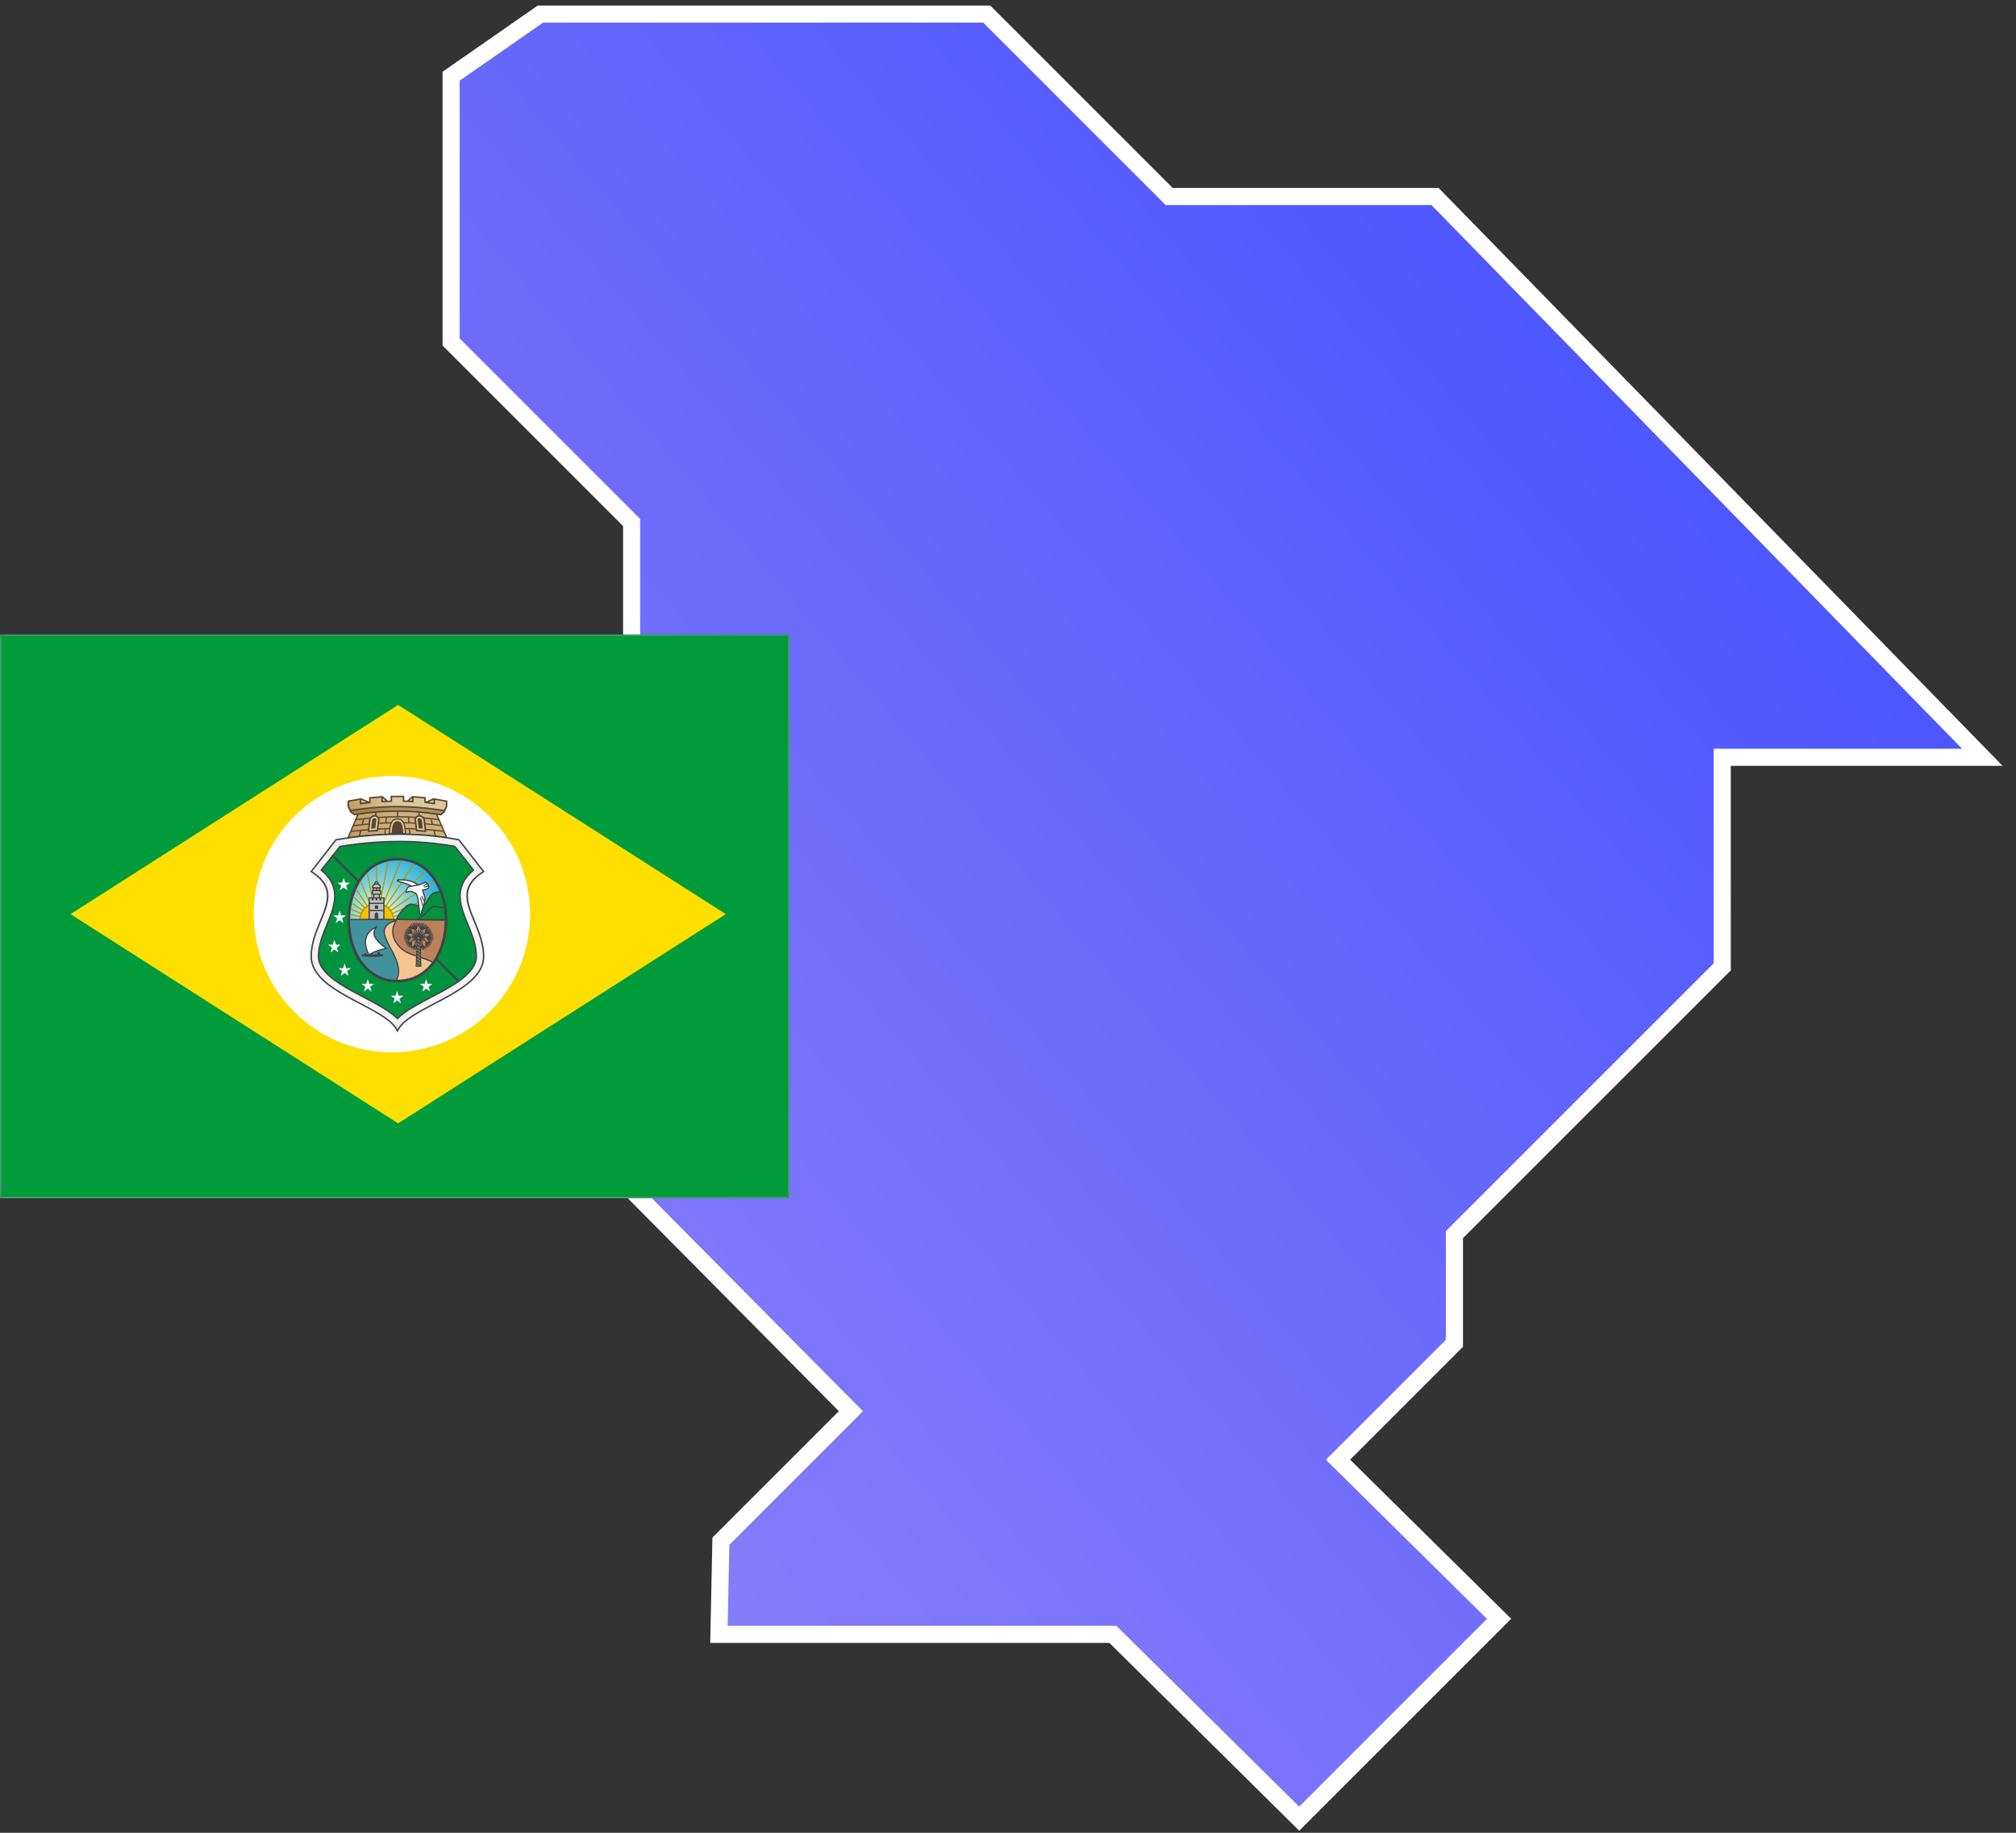 <svg width="143" height="130" viewBox="0 0 143 130" fill="none" xmlns="http://www.w3.org/2000/svg">
<rect x="0" y="0" width="143" height="130" fill="#333333" stroke="none"/>
<g id="&#195;&#141;cones">
<g id="Ilustra&#195;&#167;&#195;&#163;o UF">
<g id="Estado=CE">
<g id="UF">
<path id="ce" fill-rule="evenodd" clip-rule="evenodd" d="M32 5.404V24.26L44.802 37.06V84.406L60.357 100.097L51.134 109.318L50.996 115.925H78.94L92.155 129L106.333 114.824L94.908 103.538L103.167 95.28V87.572L122.163 68.579V53.714H140.609L101.791 13.938H82.932L69.993 1H38.332L32 5.404Z" fill="url(#paint0_linear_828_5446)" stroke="white" stroke-width="1.211"/>
</g>
<g id="Bandeira do Estado/Cear&#195;&#161; - CE" clip-path="url(#clip0_828_5446)">
<g id="Group">
<path id="rect46" d="M56 45H0V85H56V45Z" fill="#009B3A"/>
<path id="path48" d="M5 64.84L28.24 79.68L51.48 64.84L28.24 50L5 64.84Z" fill="#FEDF00"/>
<path id="circle50" d="M27.8 74.64C33.212 74.64 37.6 70.252 37.6 64.84C37.6 59.428 33.212 55.04 27.8 55.04C22.388 55.04 18 59.428 18 64.84C18 70.252 22.388 74.64 27.8 74.64Z" fill="white"/>
<g id="Group_2">
<path id="_74873744" fill-rule="evenodd" clip-rule="evenodd" d="M31.615 59.53C29.34 59.172 27.033 59.212 24.758 59.546L24.572 59.573L25.361 57.699L25.419 57.689C26.331 57.541 27.252 57.439 28.177 57.436C29.103 57.433 30.027 57.533 30.939 57.687L30.996 57.696L31.805 59.56L31.615 59.53H31.615Z" fill="#5B4431"/>
<path id="_74866616" fill-rule="evenodd" clip-rule="evenodd" d="M30.92 59.264L30.837 58.936L30.85 58.937C31.052 58.959 31.254 58.983 31.456 59.011L31.461 59.011L31.61 59.354C31.38 59.321 31.151 59.291 30.92 59.264ZM31.404 58.915C30.921 58.85 30.435 58.803 29.948 58.772L29.941 58.772L29.889 58.456L29.9 58.457C30.361 58.489 30.821 58.538 31.279 58.603L31.284 58.603L31.42 58.917L31.404 58.915ZM31.227 58.506C31.058 58.483 30.888 58.462 30.719 58.443L30.712 58.442L30.631 58.119L30.644 58.121C30.795 58.139 30.945 58.159 31.095 58.18L31.1 58.181L31.242 58.508L31.227 58.506ZM31.043 58.084C30.634 58.026 30.223 57.982 29.811 57.951L29.804 57.95L29.749 57.619L29.761 57.62C30.149 57.662 30.537 57.718 30.923 57.782L30.927 57.783L31.059 58.086L31.043 58.084ZM29.658 57.61L29.713 57.944L29.702 57.943C29.219 57.909 28.734 57.892 28.25 57.891L28.241 57.891L28.241 57.533H28.25C28.718 57.534 29.185 57.562 29.651 57.609L29.658 57.61ZM28.152 57.533L28.153 57.891L28.144 57.892C27.686 57.893 27.228 57.909 26.771 57.94C26.74 57.942 26.708 57.944 26.676 57.946L26.665 57.947L26.72 57.613L26.727 57.612C27.198 57.565 27.67 57.536 28.143 57.533L28.152 57.533ZM26.629 57.622L26.574 57.953L26.567 57.954C26.149 57.986 25.732 58.03 25.317 58.087L25.302 58.089L25.43 57.786L25.434 57.785C25.827 57.721 26.222 57.666 26.618 57.624L26.629 57.622ZM25.267 58.183C25.422 58.161 25.577 58.141 25.732 58.123L25.745 58.121L25.661 58.452L25.655 58.452C25.482 58.472 25.309 58.493 25.136 58.516L25.121 58.518L25.262 58.183L25.267 58.183ZM25.086 58.612C25.548 58.548 26.012 58.5 26.477 58.465L26.489 58.465L26.436 58.78L26.429 58.781C25.939 58.813 25.451 58.86 24.965 58.924L24.949 58.926L25.081 58.613L25.086 58.612ZM24.915 59.02C25.117 58.992 25.32 58.968 25.524 58.947L25.537 58.945L25.451 59.284C25.222 59.309 24.992 59.338 24.762 59.37L24.91 59.02L24.915 59.02ZM25.545 59.273L25.63 58.936L25.636 58.935C26.181 58.88 26.729 58.845 27.276 58.826L27.286 58.826L27.256 59.142C26.685 59.167 26.115 59.211 25.545 59.273ZM27.345 59.139L27.375 58.823L27.383 58.823C27.502 58.819 27.62 58.816 27.738 58.814C28.157 58.806 28.575 58.807 28.993 58.818L29 58.818L29.03 59.13C28.469 59.113 27.907 59.117 27.345 59.139ZM29.119 59.133L29.09 58.82L29.099 58.821C29.646 58.837 30.193 58.87 30.738 58.925L30.744 58.926L30.827 59.254C30.258 59.192 29.689 59.152 29.119 59.133ZM30.537 58.108L30.619 58.432L30.606 58.431C30.091 58.376 29.573 58.342 29.055 58.325L29.047 58.324L29.02 57.995L29.03 57.995C29.531 58.014 30.032 58.051 30.531 58.108L30.537 58.108ZM28.931 57.991L28.959 58.322L28.949 58.321C28.46 58.307 27.971 58.309 27.482 58.325L27.417 58.327L27.445 57.993L27.453 57.993C27.943 57.976 28.433 57.975 28.923 57.991L28.931 57.991ZM27.356 57.997L27.328 58.33L27.32 58.33C26.802 58.35 26.284 58.386 25.768 58.44L25.755 58.441L25.839 58.111L25.845 58.11C26.155 58.076 26.466 58.048 26.777 58.028C26.967 58.015 27.156 58.005 27.346 57.997L27.356 57.997ZM26.586 58.458C26.885 58.437 27.185 58.422 27.485 58.413C27.704 58.406 27.924 58.402 28.144 58.4L28.152 58.4L28.153 58.721L28.144 58.721C28.008 58.721 27.872 58.723 27.737 58.726C27.337 58.733 26.937 58.749 26.538 58.774L26.526 58.774L26.579 58.458L26.586 58.458ZM28.25 58.4C28.764 58.4 29.278 58.415 29.791 58.449L29.798 58.45L29.851 58.766L29.84 58.765C29.31 58.734 28.78 58.72 28.25 58.721H28.241L28.241 58.4L28.25 58.4Z" fill="url(#paint1_linear_828_5446)"/>
<path id="_74865688" fill-rule="evenodd" clip-rule="evenodd" d="M28.183 58.212C28.358 58.212 28.455 58.341 28.502 58.483L28.723 59.157C28.511 59.155 27.913 59.149 27.701 59.153L27.865 58.483C27.901 58.338 28.008 58.212 28.183 58.212Z" fill="#5B4431"/>
<path id="_74863040" fill-rule="evenodd" clip-rule="evenodd" d="M27.571 59.073C27.584 58.945 27.595 58.817 27.617 58.69C27.673 58.366 27.81 58.044 28.191 58.044C28.32 58.044 28.439 58.081 28.536 58.168C28.766 58.376 28.78 58.782 28.81 59.07L28.82 59.169L28.721 59.168C28.684 59.167 28.646 59.167 28.609 59.166L28.53 59.166L28.522 59.087C28.511 58.972 28.505 58.858 28.487 58.743C28.46 58.569 28.405 58.337 28.188 58.337C28.137 58.337 28.092 58.349 28.052 58.38C27.89 58.506 27.884 58.899 27.867 59.088L27.86 59.167L27.78 59.168C27.741 59.169 27.701 59.17 27.661 59.17L27.561 59.172L27.571 59.073Z" fill="#5B4431"/>
<path id="_74861304" fill-rule="evenodd" clip-rule="evenodd" d="M27.779 59.08C27.805 58.794 27.805 58.248 28.187 58.248C28.581 58.248 28.581 58.786 28.61 59.078C28.647 59.078 28.684 59.078 28.722 59.079C28.684 58.715 28.672 58.131 28.19 58.131C27.72 58.131 27.696 58.724 27.659 59.082C27.699 59.081 27.739 59.08 27.779 59.08Z" fill="#DCC89C"/>
<path id="_74858176" fill-rule="evenodd" clip-rule="evenodd" d="M28.097 73.061C27.87 72.623 27.323 72.249 26.911 71.995C26.294 71.614 25.632 71.29 24.993 70.947C24.378 70.617 23.744 70.26 23.198 69.825C22.729 69.451 22.284 68.981 22.105 68.397C22.049 68.216 22.021 68.031 22.021 67.842C22.021 66.964 22.327 66.176 22.655 65.377C22.899 64.782 23.248 64.021 23.175 63.367C23.101 62.7 22.634 62.242 22.096 61.895L22 61.833L23.801 59.519L23.84 59.512C26.727 59.021 29.658 58.957 32.541 59.512L32.579 59.52L34.379 61.833L34.283 61.895C33.744 62.242 33.278 62.7 33.204 63.367C33.131 64.021 33.48 64.782 33.724 65.377C34.052 66.176 34.358 66.964 34.358 67.842C34.358 68.031 34.33 68.216 34.274 68.397C34.095 68.981 33.65 69.451 33.181 69.825C32.635 70.26 32.001 70.617 31.386 70.947C30.747 71.29 30.085 71.614 29.468 71.995C29.056 72.249 28.509 72.623 28.282 73.061L28.189 73.24L28.097 73.061H28.097Z" fill="#3F4446"/>
<path id="_54285800" fill-rule="evenodd" clip-rule="evenodd" d="M28.189 73.014C27.323 71.339 22.125 70.355 22.125 67.842C22.125 65.33 24.751 63.483 22.152 61.808L23.858 59.614C26.917 59.093 29.802 59.09 32.521 59.614L34.227 61.808C31.628 63.483 34.254 65.33 34.254 67.842C34.254 70.355 29.056 71.339 28.189 73.014H28.189Z" fill="url(#paint2_radial_828_5446)"/>
<path id="_74852008" fill-rule="evenodd" clip-rule="evenodd" d="M28.117 72.251C27.84 71.982 27.513 71.758 27.185 71.555C26.556 71.168 25.89 70.841 25.239 70.492C24.375 70.028 22.904 69.234 22.602 68.246C22.561 68.115 22.541 67.979 22.541 67.842C22.541 67.044 22.837 66.3 23.136 65.573C23.423 64.872 23.768 64.083 23.683 63.31C23.612 62.68 23.274 62.188 22.798 61.788L22.721 61.723L24.085 59.995L24.125 59.989C26.82 59.549 29.56 59.492 32.251 59.984L32.29 59.991L33.657 61.723L33.581 61.788C33.104 62.188 32.766 62.68 32.696 63.31C32.61 64.083 32.956 64.872 33.243 65.573C33.541 66.3 33.837 67.044 33.837 67.842C33.837 69.066 32.076 69.988 31.139 70.492C30.488 70.841 29.823 71.168 29.194 71.555C28.866 71.758 28.539 71.982 28.262 72.251L28.189 72.321L28.117 72.251H28.117Z" fill="#3F4446"/>
<path id="_54498744" fill-rule="evenodd" clip-rule="evenodd" d="M28.189 72.176C28.476 71.898 28.821 71.664 29.139 71.468C29.768 71.08 30.439 70.75 31.09 70.4C31.969 69.928 33.734 69.011 33.734 67.842C33.734 67.059 33.439 66.324 33.147 65.612C32.852 64.892 32.505 64.093 32.593 63.299C32.667 62.63 33.028 62.117 33.514 61.709L32.233 60.086C29.551 59.596 26.828 59.653 24.142 60.091L22.865 61.709C23.351 62.117 23.712 62.63 23.786 63.299C23.875 64.093 23.527 64.892 23.232 65.612C22.94 66.324 22.645 67.059 22.645 67.842C22.645 67.969 22.664 68.094 22.701 68.216C22.993 69.168 24.466 69.959 25.289 70.4C25.94 70.75 26.611 71.08 27.24 71.468C27.558 71.664 27.903 71.898 28.189 72.176H28.189Z" fill="#00923E"/>
<path id="_54530024" fill-rule="evenodd" clip-rule="evenodd" d="M26.177 56.861V56.803C26.177 56.748 26.177 56.693 26.177 56.639V56.543L26.273 56.533C26.527 56.508 26.783 56.487 27.039 56.471L27.152 56.463L27.491 56.784L27.703 56.778C27.703 56.757 27.703 56.736 27.703 56.715C27.703 56.659 27.703 56.604 27.703 56.548V56.444L27.807 56.442C28.062 56.44 28.317 56.439 28.572 56.441L28.677 56.442V56.547C28.677 56.602 28.677 56.658 28.677 56.713C28.677 56.734 28.677 56.755 28.677 56.776L28.893 56.781L29.228 56.463V56.46L29.341 56.467C29.597 56.483 29.852 56.504 30.107 56.529L30.203 56.538V56.634C30.203 56.689 30.203 56.743 30.203 56.797V56.86L30.754 56.61L30.878 56.631C31.134 56.674 31.389 56.721 31.644 56.771L31.73 56.788V56.875C31.73 56.928 31.73 56.981 31.73 57.033C31.73 57.086 31.73 57.139 31.73 57.191V57.217L31.717 57.24L31.537 57.629L31.321 57.816L31.284 57.844L31.24 57.837C30.327 57.691 29.41 57.602 28.486 57.587C27.373 57.569 26.271 57.658 25.171 57.83L25.127 57.837L25.091 57.81L24.837 57.622L24.663 57.239L24.651 57.217V57.191C24.651 57.139 24.651 57.086 24.651 57.033C24.651 56.981 24.651 56.928 24.651 56.875V56.788L24.737 56.771C24.991 56.722 25.247 56.676 25.503 56.634L25.626 56.614L26.177 56.861Z" fill="#5B4431"/>
<path id="_74850912" fill-rule="evenodd" clip-rule="evenodd" d="M25.52 57.061C25.774 57.025 26.028 56.994 26.283 56.966C26.283 56.912 26.283 56.857 26.283 56.803C26.283 56.748 26.283 56.694 26.283 56.639C26.537 56.614 26.791 56.593 27.046 56.576C27.046 56.632 27.046 56.687 27.046 56.742C27.046 56.797 27.046 56.852 27.046 56.907C27.3 56.896 27.554 56.887 27.809 56.881C27.809 56.826 27.809 56.77 27.809 56.715C27.809 56.659 27.809 56.604 27.809 56.548C28.063 56.545 28.317 56.545 28.572 56.547C28.572 56.603 28.572 56.658 28.572 56.713C28.572 56.769 28.572 56.824 28.572 56.879C28.826 56.884 29.08 56.892 29.334 56.903C29.334 56.848 29.334 56.793 29.334 56.738C29.334 56.683 29.334 56.628 29.334 56.573C29.588 56.589 29.843 56.609 30.097 56.634C30.097 56.689 30.097 56.743 30.097 56.797C30.097 56.852 30.097 56.906 30.097 56.96C30.351 56.988 30.605 57.02 30.86 57.057C30.86 57.003 30.86 56.95 30.86 56.896C30.86 56.843 30.86 56.789 30.86 56.735C31.114 56.778 31.369 56.825 31.623 56.875C31.623 56.928 31.623 56.981 31.623 57.033C31.623 57.086 31.623 57.139 31.623 57.191C31.58 57.274 31.536 57.357 31.494 57.44L31.489 57.44C30.362 57.261 29.232 57.157 28.089 57.16C27.013 57.164 25.947 57.262 24.884 57.432L24.882 57.434C24.84 57.353 24.799 57.272 24.757 57.191C24.757 57.139 24.757 57.086 24.757 57.033C24.757 56.981 24.757 56.928 24.757 56.875C25.011 56.826 25.265 56.78 25.52 56.738C25.52 56.792 25.52 56.846 25.52 56.9C25.52 56.953 25.52 57.007 25.52 57.061Z" fill="url(#paint3_linear_828_5446)"/>
<path id="_74849776" fill-rule="evenodd" clip-rule="evenodd" d="M24.378 62.267L24.273 62.608L23.931 62.608L24.208 62.818L24.102 63.159L24.378 62.947L24.654 63.159L24.547 62.818L24.824 62.608L24.483 62.608L24.378 62.267Z" fill="white"/>
<path id="_74848672" fill-rule="evenodd" clip-rule="evenodd" d="M24.09 64.587L23.985 64.928L23.643 64.928L23.92 65.138L23.814 65.479L24.09 65.267L24.366 65.479L24.26 65.138L24.537 64.928L24.195 64.928L24.09 64.587Z" fill="white"/>
<path id="_74847568" fill-rule="evenodd" clip-rule="evenodd" d="M23.718 66.666L23.613 67.007L23.271 67.007L23.548 67.217L23.441 67.558L23.718 67.347L23.994 67.558L23.887 67.217L24.164 67.007L23.823 67.007L23.718 66.666Z" fill="white"/>
<path id="_74846464" fill-rule="evenodd" clip-rule="evenodd" d="M28.167 70.283L28.062 70.625L27.72 70.624L27.997 70.834L27.891 71.175L28.167 70.964L28.443 71.175L28.337 70.834L28.614 70.624L28.272 70.625L28.167 70.283Z" fill="white"/>
<path id="_74845224" fill-rule="evenodd" clip-rule="evenodd" d="M30.228 69.439L30.123 69.781L29.782 69.78L30.058 69.99L29.952 70.331L30.228 70.12L30.504 70.331L30.398 69.99L30.675 69.78L30.333 69.781L30.228 69.439Z" fill="white"/>
<path id="_74844432" fill-rule="evenodd" clip-rule="evenodd" d="M26.086 69.439L26.191 69.781L26.533 69.78L26.256 69.99L26.362 70.331L26.086 70.12L25.81 70.331L25.916 69.99L25.639 69.78L25.981 69.781L26.086 69.439Z" fill="white"/>
<path id="_74843344" fill-rule="evenodd" clip-rule="evenodd" d="M24.447 68.332L24.552 68.673L24.894 68.672L24.617 68.882L24.723 69.223L24.447 69.012L24.171 69.223L24.277 68.882L24 68.672L24.342 68.673L24.447 68.332Z" fill="white"/>
<path id="_74842336" fill-rule="evenodd" clip-rule="evenodd" d="M32.444 69.62L23.534 60.728L23.628 60.621L32.556 69.532L32.444 69.62Z" fill="#3F4446"/>
<path id="_74841536" fill-rule="evenodd" clip-rule="evenodd" d="M28.189 60.851C28.907 60.851 29.573 61.06 30.142 61.5C32.782 63.546 32.124 69.676 28.189 69.676C27.456 69.676 26.775 69.46 26.199 69.004C23.592 66.938 24.289 60.851 28.189 60.851V60.851Z" fill="#3F4446"/>
<path id="_74840568" fill-rule="evenodd" clip-rule="evenodd" d="M28.189 61.037C32.644 61.037 32.673 69.49 28.189 69.49C23.705 69.49 23.734 61.037 28.189 61.037Z" fill="#3F4446"/>
<path id="_53316456" fill-rule="evenodd" clip-rule="evenodd" d="M31.538 65.426H24.838C24.783 63.26 25.903 61.036 28.188 61.036C30.472 61.036 31.593 63.26 31.538 65.426H31.538Z" fill="url(#paint4_radial_828_5446)"/>
<g id="g127">
<path id="_53817216" fill-rule="evenodd" clip-rule="evenodd" d="M24.837 65.2H26.722V65.281H24.835V65.263H24.836C24.836 65.242 24.837 65.221 24.837 65.2Z" fill="#B49700"/>
<path id="_53755240" fill-rule="evenodd" clip-rule="evenodd" d="M24.853 64.831L26.731 65.203L26.715 65.282L24.847 64.912C24.849 64.885 24.851 64.858 24.853 64.831Z" fill="#B49700"/>
<path id="_54509048" fill-rule="evenodd" clip-rule="evenodd" d="M24.894 64.445L26.739 65.206L26.708 65.281L24.883 64.528C24.886 64.501 24.89 64.473 24.894 64.445Z" fill="#B49700"/>
<path id="_54280856" fill-rule="evenodd" clip-rule="evenodd" d="M24.968 64.029L26.747 65.211L26.701 65.279L24.95 64.115C24.956 64.086 24.962 64.058 24.968 64.029Z" fill="#B49700"/>
<path id="_54279968" fill-rule="evenodd" clip-rule="evenodd" d="M25.092 63.566L26.753 65.218L26.696 65.276L25.065 63.654C25.074 63.625 25.083 63.596 25.092 63.566Z" fill="#B49700"/>
<path id="_54279080" fill-rule="evenodd" clip-rule="evenodd" d="M25.289 63.044L26.758 65.226L26.69 65.272L25.251 63.133C25.264 63.103 25.276 63.074 25.289 63.044Z" fill="#B49700"/>
<path id="_54278192" fill-rule="evenodd" clip-rule="evenodd" d="M25.603 62.467L26.761 65.235L26.686 65.266L25.55 62.551C25.567 62.523 25.585 62.495 25.603 62.467Z" fill="#B49700"/>
<path id="_54277304" fill-rule="evenodd" clip-rule="evenodd" d="M26.081 61.882L26.762 65.244L26.683 65.26L26.012 61.951C26.035 61.928 26.057 61.905 26.081 61.882Z" fill="#B49700"/>
<path id="_54276416" fill-rule="evenodd" clip-rule="evenodd" d="M26.747 61.388L26.762 65.253L26.681 65.254L26.666 61.433C26.693 61.418 26.72 61.402 26.747 61.388Z" fill="#B49700"/>
<path id="_54275528" fill-rule="evenodd" clip-rule="evenodd" d="M27.572 61.094L26.76 65.263L26.681 65.247L27.486 61.112C27.515 61.106 27.543 61.1 27.572 61.094Z" fill="#B49700"/>
<path id="_54274640" fill-rule="evenodd" clip-rule="evenodd" d="M28.485 61.049L26.756 65.271L26.681 65.24L28.399 61.043C28.428 61.045 28.456 61.047 28.485 61.049Z" fill="#B49700"/>
<path id="_54273752" fill-rule="evenodd" clip-rule="evenodd" d="M29.399 61.277L26.751 65.278L26.683 65.234L29.323 61.245C29.348 61.255 29.374 61.266 29.399 61.277Z" fill="#B49700"/>
<path id="_54272864" fill-rule="evenodd" clip-rule="evenodd" d="M30.201 61.794L26.744 65.284L26.686 65.228L30.14 61.74C30.161 61.758 30.181 61.776 30.201 61.794Z" fill="#B49700"/>
<path id="_54271976" fill-rule="evenodd" clip-rule="evenodd" d="M30.814 62.533L26.736 65.29L26.691 65.223L30.77 62.465C30.785 62.487 30.799 62.51 30.814 62.533Z" fill="#B49700"/>
<path id="_54271304" fill-rule="evenodd" clip-rule="evenodd" d="M31.227 63.397L26.728 65.293L26.696 65.218L31.199 63.321C31.209 63.346 31.218 63.371 31.227 63.397Z" fill="#B49700"/>
<path id="_54270632" fill-rule="evenodd" clip-rule="evenodd" d="M31.462 64.317L26.719 65.294L26.702 65.215L31.448 64.237C31.453 64.264 31.458 64.29 31.462 64.317Z" fill="#B49700"/>
<path id="_54269560" fill-rule="evenodd" clip-rule="evenodd" d="M31.54 65.257L26.71 65.294L26.709 65.213L31.539 65.176C31.54 65.203 31.54 65.23 31.54 65.257H31.54Z" fill="#B49700"/>
<path id="_54268888" fill-rule="evenodd" clip-rule="evenodd" d="M26.722 64.024C27.405 64.024 27.959 64.576 27.959 65.256H25.485C25.485 64.576 26.039 64.024 26.722 64.024Z" fill="#B49700"/>
<path id="_54268216" fill-rule="evenodd" clip-rule="evenodd" d="M26.722 64.13C27.349 64.13 27.857 64.622 27.857 65.228H25.586C25.586 64.622 26.094 64.13 26.722 64.13Z" fill="#F8C100"/>
</g>
<path id="_54265400" fill-rule="evenodd" clip-rule="evenodd" d="M28.358 66.532C28.25 66.285 28.917 65.816 29.021 65.615C29.222 65.224 27.913 65.307 27.948 65.28L24.859 65.263C24.869 65.263 24.859 65.271 24.835 65.283C24.836 65.444 24.843 65.605 24.856 65.765C25.632 65.791 26.632 65.744 26.657 65.893C26.663 65.933 26.824 65.85 26.785 65.893C26.43 66.291 26.87 66.979 27.32 67.332C28.716 68.428 28.205 69.044 27.075 69.291C27.408 69.419 27.779 69.49 28.187 69.49C29.477 69.49 30.392 68.79 30.937 67.794C30.101 67.459 28.686 67.284 28.358 66.532Z" fill="url(#paint5_linear_828_5446)"/>
<path id="_54264712" fill-rule="evenodd" clip-rule="evenodd" d="M24.837 65.176C25.904 65.176 26.971 65.174 28.038 65.174H28.614L28.064 65.347C27.776 65.437 27.409 65.597 27.323 65.918C27.257 66.161 27.361 66.451 27.458 66.672C27.599 66.996 27.783 67.306 27.941 67.623C28.23 68.202 28.48 68.865 28.186 69.49C25.914 69.489 24.802 67.317 24.837 65.176Z" fill="#3F4446"/>
<path id="_54263624" fill-rule="evenodd" clip-rule="evenodd" d="M28.038 65.263C25.806 65.963 28.906 67.872 28.089 69.487C25.913 69.425 24.832 67.345 24.835 65.263C25.779 65.263 27.036 65.263 28.038 65.263Z" fill="url(#paint6_linear_828_5446)"/>
<path id="_53255832" fill-rule="evenodd" clip-rule="evenodd" d="M29.882 64.236C30.356 64.185 30.289 63.225 31.132 63.216C31.141 63.216 31.15 63.216 31.158 63.216C31.421 63.871 31.548 64.612 31.538 65.349H28.152H28.029L28.068 65.233C28.138 65.024 28.297 64.789 28.434 64.618C28.544 64.481 28.673 64.343 28.812 64.236C28.918 64.156 29.067 64.065 29.206 64.087C29.302 64.103 29.398 64.129 29.492 64.154C29.575 64.176 29.803 64.244 29.882 64.236Z" fill="#3F4446"/>
<path id="_53255792" fill-rule="evenodd" clip-rule="evenodd" d="M29.892 64.323C29.762 64.337 29.416 64.21 29.192 64.174C28.886 64.125 28.283 64.87 28.152 65.26H31.54C31.538 64.587 31.423 63.914 31.195 63.309C31.174 63.305 31.154 63.303 31.133 63.304C30.341 63.312 30.439 64.265 29.892 64.323Z" fill="#00923E"/>
<path id="_53255568" fill-rule="evenodd" clip-rule="evenodd" d="M26.117 67.712C25.75 66.965 25.752 66.234 26.535 65.793L26.809 65.638L26.655 65.913C26.598 66.015 26.565 66.126 26.577 66.245C26.614 66.604 27.086 66.972 27.349 67.18L27.497 67.297L27.312 67.336C26.948 67.411 26.554 67.527 26.248 67.745L26.163 67.806L26.117 67.712Z" fill="#3F4446"/>
<path id="_53254464" fill-rule="evenodd" clip-rule="evenodd" d="M26.197 67.673C25.773 66.81 25.958 66.219 26.578 65.869C26.296 66.374 26.699 66.778 27.294 67.249C26.874 67.336 26.492 67.462 26.197 67.673Z" fill="white"/>
<path id="_53253392" fill-rule="evenodd" clip-rule="evenodd" d="M27.151 67.692H26.958C26.959 67.688 26.959 67.685 26.959 67.681V67.575C26.959 67.55 26.939 67.53 26.915 67.53H26.808C26.783 67.53 26.763 67.55 26.763 67.575V67.681C26.763 67.685 26.764 67.688 26.765 67.692H25.995V67.625H25.845V67.692H25.676C25.632 67.726 25.632 67.769 25.676 67.82C26.15 67.899 26.642 67.899 27.151 67.82C27.195 67.777 27.195 67.735 27.151 67.692Z" fill="#3F4446"/>
<path id="_53251864" fill-rule="evenodd" clip-rule="evenodd" d="M30.634 68.267C29.902 67.889 28.89 67.808 28.324 67.21C27.75 66.603 27.643 65.925 28.093 65.216L28.119 65.174L31.539 65.215C31.55 66.332 31.249 67.453 30.634 68.267Z" fill="#3F4446"/>
<path id="_53250808" fill-rule="evenodd" clip-rule="evenodd" d="M28.167 65.263C27.86 65.747 27.694 66.416 28.388 67.149C28.938 67.731 29.946 67.808 30.686 68.195C31.25 67.409 31.534 66.358 31.539 65.303L28.167 65.263Z" fill="url(#paint7_linear_828_5446)"/>
<path id="_53249440" fill-rule="evenodd" clip-rule="evenodd" d="M31.54 65.278L29.754 65.278H29.447L29.707 65.115C29.94 64.969 30.114 64.796 30.299 64.597C30.42 64.467 30.574 64.288 30.756 64.253C30.793 64.246 30.832 64.245 30.87 64.249C30.97 64.261 31.071 64.281 31.17 64.301C31.255 64.317 31.341 64.335 31.427 64.35C31.44 64.352 31.453 64.354 31.468 64.356C31.516 64.659 31.54 64.969 31.54 65.278Z" fill="#3F4446"/>
<path id="_53248296" fill-rule="evenodd" clip-rule="evenodd" d="M31.482 64.447C31.309 64.424 31.045 64.359 30.86 64.337C30.534 64.298 30.355 64.814 29.754 65.19L31.539 65.19C31.535 64.941 31.517 64.692 31.482 64.447Z" fill="#00923E"/>
<path id="_53247640" fill-rule="evenodd" clip-rule="evenodd" d="M26.481 62.977H26.93V63.215H26.481V62.977Z" fill="#F8C300"/>
<path id="_53246648" fill-rule="evenodd" clip-rule="evenodd" d="M26.703 62.492C26.79 62.492 26.86 62.562 26.86 62.649C26.86 62.735 26.79 62.805 26.703 62.805C26.616 62.805 26.545 62.735 26.545 62.649C26.545 62.562 26.616 62.492 26.703 62.492Z" fill="#3F4446"/>
<path id="_53245416" fill-rule="evenodd" clip-rule="evenodd" d="M26.703 62.58C26.741 62.58 26.772 62.611 26.772 62.649C26.772 62.687 26.741 62.718 26.703 62.718C26.664 62.718 26.633 62.687 26.633 62.649C26.633 62.611 26.664 62.58 26.703 62.58Z" fill="url(#paint8_linear_828_5446)"/>
<path id="_54509480" fill-rule="evenodd" clip-rule="evenodd" d="M26.414 64.43L26.482 63.303H26.935L27.004 64.43H26.414Z" fill="#3F4446"/>
<path id="_54509440" fill-rule="evenodd" clip-rule="evenodd" d="M26.507 64.343L26.565 63.391H26.852L26.911 64.343H26.507Z" fill="url(#paint9_linear_828_5446)"/>
<path id="_54509216" fill-rule="evenodd" clip-rule="evenodd" d="M26.371 63.127H27.04V63.465H26.371V63.127Z" fill="#3F4446"/>
<path id="_54509024" fill-rule="evenodd" clip-rule="evenodd" d="M26.459 63.214H26.952V63.378H26.459V63.214Z" fill="url(#paint10_linear_828_5446)"/>
<path id="_54508336" fill-rule="evenodd" clip-rule="evenodd" d="M26.416 63.645H27.274V65.254H26.144V63.645H26.416Z" fill="#3F4446"/>
<path id="_54507336" fill-rule="evenodd" clip-rule="evenodd" d="M26.231 63.732H26.368V63.868H26.504V63.732H26.64V63.868H26.777V63.732H26.913V63.868H27.049V63.732H27.186V63.868V65.166H26.231V63.868V63.732Z" fill="url(#paint11_linear_828_5446)"/>
<path id="_54506448" fill-rule="evenodd" clip-rule="evenodd" d="M26.704 64.719C26.778 64.719 26.832 64.793 26.832 64.873C26.832 64.963 26.832 65.099 26.832 65.189H26.575V64.873C26.575 64.793 26.63 64.719 26.704 64.719Z" fill="#3F4446"/>
<path id="_54505792" fill-rule="evenodd" clip-rule="evenodd" d="M26.827 64.457H26.59V64.225H26.827V64.457Z" fill="#3F4446"/>
<path id="_54505120" fill-rule="evenodd" clip-rule="evenodd" d="M26.186 64.028H27.232V64.119H26.186V64.028Z" fill="#3F4446"/>
<path id="_54504032" fill-rule="evenodd" clip-rule="evenodd" d="M26.186 64.537H27.232V64.628H26.186V64.537Z" fill="#3F4446"/>
<path id="_54503360" fill-rule="evenodd" clip-rule="evenodd" d="M26.751 62.951V63.193H26.66V62.951H26.751Z" fill="#3F4446"/>
<path id="_53194392" fill-rule="evenodd" clip-rule="evenodd" d="M26.705 62.65C26.855 62.65 27.022 62.745 27.022 62.909V63.02H26.388V62.909C26.388 62.745 26.556 62.65 26.705 62.65Z" fill="#3F4446"/>
<path id="_53194352" fill-rule="evenodd" clip-rule="evenodd" d="M26.705 62.737H26.705C26.831 62.737 26.934 62.814 26.934 62.909V62.932H26.476V62.909C26.476 62.814 26.579 62.737 26.705 62.737Z" fill="url(#paint12_linear_828_5446)"/>
<path id="_53194296" fill-rule="evenodd" clip-rule="evenodd" d="M26.545 62.948V63.193H26.453V62.948H26.545Z" fill="#3F4446"/>
<path id="_53921888" fill-rule="evenodd" clip-rule="evenodd" d="M26.957 62.951V63.193H26.866V62.951H26.957Z" fill="#3F4446"/>
<g id="g178">
<path id="_52924384" fill-rule="evenodd" clip-rule="evenodd" d="M28.357 62.365C28.657 62.36 28.954 62.388 29.238 62.491C29.482 62.58 29.695 62.717 29.882 62.895L30.02 63.026L29.373 63.099L29.342 63.065C29.062 62.751 28.707 62.696 28.325 62.585C28.258 62.565 28.131 62.547 28.144 62.449C28.158 62.35 28.288 62.367 28.357 62.365Z" fill="#3F4446"/>
<path id="_53921864" fill-rule="evenodd" clip-rule="evenodd" d="M28.359 62.454C28.65 62.448 28.934 62.475 29.208 62.574C29.42 62.652 29.625 62.774 29.821 62.959L29.408 63.006C29.109 62.671 28.735 62.612 28.349 62.5C28.188 62.453 28.194 62.457 28.359 62.454Z" fill="white"/>
<path id="_54532464" fill-rule="evenodd" clip-rule="evenodd" d="M30.33 62.648C30.385 62.681 30.427 62.747 30.431 62.809C30.479 62.878 30.481 62.992 30.404 63.042C30.279 63.123 30.148 63.131 30.021 63.172C30.085 63.374 30.191 63.571 30.184 63.788C30.183 63.83 30.179 63.872 30.173 63.914C30.131 64.216 29.983 64.482 29.931 64.774C29.921 64.832 29.931 64.949 29.835 64.952C29.736 64.955 29.741 64.84 29.73 64.782C29.694 64.577 29.679 64.362 29.656 64.154C29.634 63.961 29.594 63.586 29.485 63.414C29.413 63.37 29.336 63.335 29.256 63.307L29.254 63.306L29.253 63.306C29.2 63.284 29.129 63.275 29.071 63.27C29.014 63.284 28.947 63.292 28.891 63.307L28.757 63.344L28.78 63.207C28.791 63.143 28.815 63.079 28.841 63.019C28.893 62.901 28.986 62.821 29.119 62.831L29.525 62.746L29.537 62.747C29.608 62.752 29.685 62.733 29.752 62.71C29.826 62.684 29.898 62.65 29.969 62.616C30.023 62.59 30.093 62.554 30.152 62.543C30.224 62.529 30.301 62.582 30.33 62.648H30.33Z" fill="#3F4446"/>
<path id="_54532440" fill-rule="evenodd" clip-rule="evenodd" d="M29.531 62.835C29.771 62.852 30.054 62.652 30.169 62.63C30.208 62.622 30.278 62.687 30.244 62.72C30.221 62.742 30.091 62.79 30.054 62.81C30.029 62.823 30.238 62.713 30.265 62.717C30.324 62.726 30.36 62.822 30.334 62.843C30.334 62.843 30.148 62.893 30.092 62.919C30.041 62.942 30.247 62.847 30.334 62.843C30.365 62.841 30.4 62.939 30.356 62.968C30.225 63.053 30.052 63.057 29.914 63.118C29.966 63.328 30.103 63.568 30.096 63.786C30.085 64.125 29.9 64.442 29.844 64.759C29.822 64.883 29.843 64.911 29.817 64.767C29.744 64.353 29.74 63.622 29.548 63.35C29.47 63.3 29.382 63.258 29.286 63.224C29.235 63.203 29.16 63.189 29.063 63.181C29.01 63.195 28.911 63.216 28.858 63.231C28.875 63.132 28.938 62.896 29.123 62.92L29.531 62.835Z" fill="white"/>
<path id="_53227088" fill-rule="evenodd" clip-rule="evenodd" d="M29.105 63.08C29.128 63.082 29.147 63.064 29.149 63.041C29.15 63.017 29.134 62.996 29.111 62.995C29.089 62.993 29.069 63.011 29.068 63.034C29.066 63.058 29.083 63.078 29.105 63.08Z" fill="#3F4446"/>
<path id="_53915576" fill-rule="evenodd" clip-rule="evenodd" d="M29.858 63.666L30.038 64.282L29.983 64.341L29.791 63.685L29.858 63.666Z" fill="#3F4446"/>
<path id="_53915552" fill-rule="evenodd" clip-rule="evenodd" d="M29.939 63.533L30.125 63.924L30.09 64.007L29.875 63.564L29.939 63.533Z" fill="#3F4446"/>
<path id="_53755392" fill-rule="evenodd" clip-rule="evenodd" d="M30.332 62.716L30.037 62.857L30.007 62.793L30.26 62.673L30.332 62.716Z" fill="#3F4446"/>
<path id="_53646872" fill-rule="evenodd" clip-rule="evenodd" d="M30.396 62.889L30.078 62.964L30.062 62.895L30.364 62.822L30.396 62.889Z" fill="#3F4446"/>
</g>
<g id="g189">
<path id="_53332248" fill-rule="evenodd" clip-rule="evenodd" d="M29.41 66.968C29.445 66.829 29.48 66.716 29.546 66.6L29.383 66.763L29.333 66.713L29.463 66.583C29.368 66.64 29.285 66.714 29.212 66.805L29.208 66.824L29.209 66.847L29.239 67.158L29.393 66.996L29.404 66.984L29.41 66.969L29.41 66.968H29.41ZM29.837 66.747C29.841 66.885 29.845 67.022 29.849 67.159L29.913 67.011L29.913 67.002L29.91 66.997C29.886 66.907 29.866 66.825 29.837 66.747ZM29.855 67.325C29.867 67.717 29.881 68.108 29.889 68.5L29.891 68.572H29.485L29.528 67.309L29.472 67.18L29.475 67.383L29.404 67.384L29.402 67.191L29.333 67.373L29.267 67.348L29.34 67.155L29.203 67.299L29.152 67.25L29.175 67.225L29.155 67.017L29.101 67.22L29.032 67.202L29.085 67.004L28.969 67.17L28.911 67.13L29.04 66.945L28.862 67.059L28.824 67L28.991 66.893L28.934 66.904L28.914 66.941L28.873 66.917L28.797 66.933L28.783 66.864L28.803 66.86L28.761 66.819L28.932 66.64L28.722 66.763L28.686 66.702L28.917 66.567L28.659 66.625L28.644 66.556L28.856 66.508L28.639 66.501L28.641 66.43L28.884 66.439L28.651 66.363L28.673 66.296L28.904 66.371L28.782 66.289L28.763 66.292L28.761 66.274L28.699 66.233L28.738 66.174L28.799 66.215L28.953 66.19L28.729 66.166L28.736 66.095L28.991 66.123L28.761 66.024L28.789 65.959L29.021 66.059L28.83 65.895L28.876 65.841L29.066 66.005L28.931 65.788L28.982 65.756L28.996 65.723L29.068 65.752L29.061 65.723L29.09 65.715L29.032 65.672L29.075 65.616L29.295 65.779L29.132 65.566L29.188 65.523L29.366 65.755L29.268 65.484L29.335 65.46L29.417 65.689L29.396 65.447L29.466 65.44L29.49 65.707L29.543 65.442L29.612 65.456L29.56 65.719L29.638 65.567L29.612 65.518L29.675 65.486L29.678 65.49L29.686 65.475L29.748 65.508L29.718 65.567L29.801 65.729L29.749 65.466L29.818 65.452L29.87 65.717L29.894 65.451L29.965 65.457L29.943 65.699L30.026 65.47L30.092 65.494L29.994 65.765L30.173 65.533L30.229 65.576L30.065 65.789L30.286 65.626L30.328 65.683L30.282 65.717L30.307 65.723L30.297 65.76L30.365 65.733L30.374 65.755L30.377 65.751L30.437 65.788L30.302 66.005L30.491 65.841L30.538 65.895L30.347 66.059L30.578 65.959L30.607 66.024L30.377 66.123L30.631 66.095L30.639 66.166L30.415 66.19L30.587 66.218L30.651 66.174L30.691 66.233L30.604 66.291L30.604 66.292L30.604 66.292L30.486 66.371L30.717 66.296L30.739 66.363L30.506 66.439L30.749 66.43L30.751 66.501L30.534 66.508L30.746 66.556L30.731 66.625L30.473 66.567L30.703 66.702L30.668 66.763L30.458 66.64L30.629 66.819L30.587 66.86L30.607 66.864L30.593 66.933L30.517 66.917L30.476 66.941L30.455 66.904L30.399 66.893L30.566 67L30.528 67.059L30.35 66.945L30.479 67.13L30.421 67.17L30.305 67.004L30.357 67.202L30.289 67.22L30.235 67.017L30.215 67.225L30.238 67.25L30.187 67.299L30.05 67.155L30.123 67.348L30.057 67.373L29.988 67.191L29.986 67.384L29.915 67.383L29.918 67.18L29.855 67.325H29.855ZM29.534 67.144L29.546 66.764C29.52 66.829 29.501 66.897 29.482 66.973C29.48 66.981 29.478 66.989 29.475 66.996L29.476 67.011L29.534 67.144H29.534ZM30.129 66.229C30.069 66.253 29.997 66.286 29.93 66.327L30.155 66.289L30.167 66.358L29.976 66.391C30.067 66.394 30.157 66.408 30.243 66.437L30.253 66.44L30.262 66.437L30.501 66.275L30.174 66.224L30.148 66.22L30.129 66.229ZM29.809 66.324C29.902 66.253 30.016 66.198 30.11 66.161L30.12 66.155L30.122 66.144L30.192 65.879L29.924 65.989L29.908 65.995L29.898 66.01C29.848 66.086 29.811 66.165 29.782 66.247L29.977 66.023L30.031 66.069L29.809 66.324ZM30.178 66.802C30.099 66.701 30.008 66.624 29.899 66.566L30.048 66.72L29.997 66.769L29.864 66.632C29.915 66.734 29.941 66.838 29.973 66.959L29.98 66.984L29.997 66.996L30.15 67.158L30.18 66.847L30.183 66.823L30.178 66.802H30.178ZM29.729 66.188C29.756 66.114 29.792 66.044 29.836 65.975L29.839 65.967L29.838 65.957L29.677 65.645L29.522 65.947L29.525 65.965C29.583 66.053 29.627 66.146 29.658 66.243L29.658 65.931L29.729 65.931L29.729 66.188H29.729ZM30.217 66.503C30.143 66.478 30.065 66.466 29.986 66.462L30.155 66.518L30.133 66.585L29.993 66.539C30.094 66.602 30.18 66.684 30.255 66.787L30.257 66.791L30.257 66.791L30.409 66.823L30.241 66.525L30.232 66.51L30.217 66.503H30.217ZM30.215 65.794L30.224 65.759L30.131 65.828L30.215 65.794ZM30.274 65.846L30.242 65.966L30.332 65.822L30.274 65.846ZM29.463 65.999L29.453 65.987L29.436 65.979L29.173 65.871L29.245 66.144L29.257 66.161C29.362 66.202 29.492 66.266 29.59 66.35L29.592 66.35L29.337 66.088L29.388 66.039L29.581 66.238C29.552 66.155 29.514 66.076 29.462 65.999H29.463ZM29.23 66.225L29.212 66.22L29.193 66.224L28.884 66.273L29.127 66.437L29.137 66.439L29.146 66.438C29.231 66.41 29.321 66.395 29.411 66.391L29.219 66.358L29.231 66.289L29.43 66.323L29.23 66.225ZM29.398 66.54L29.255 66.588L29.232 66.522L29.409 66.462C29.329 66.466 29.249 66.479 29.173 66.503L29.159 66.511L29.148 66.525L28.98 66.823L29.132 66.791L29.138 66.784L29.145 66.776L29.145 66.776L29.145 66.776C29.22 66.68 29.303 66.602 29.398 66.54ZM28.963 66.71L28.823 66.856L28.888 66.842L28.963 66.71ZM29.091 65.838L29.029 65.812L29.125 65.966L29.091 65.838ZM29.15 65.786L29.229 65.818L29.142 65.753L29.15 65.786ZM30.501 66.842L30.566 66.856L30.427 66.71L30.501 66.842Z" fill="#3F4446"/>
<path id="_52970160" fill-rule="evenodd" clip-rule="evenodd" d="M29.628 66.45L29.559 68.501H29.819C29.805 67.806 29.773 67.145 29.759 66.45C29.709 66.38 29.666 66.396 29.628 66.45Z" fill="#3F4446"/>
<path id="_53332544" fill-rule="evenodd" clip-rule="evenodd" d="M29.628 66.45L29.624 66.549L29.764 66.653L29.761 66.541L29.632 66.444L29.628 66.45H29.628ZM29.563 68.384L29.559 68.492L29.571 68.501H29.718L29.563 68.384ZM29.57 68.168L29.566 68.276L29.818 68.465L29.815 68.353L29.57 68.168H29.57ZM29.577 67.953L29.574 68.06L29.813 68.24L29.809 68.127L29.577 67.953ZM29.584 67.737L29.581 67.844L29.806 68.014L29.803 67.901L29.584 67.737ZM29.592 67.52L29.588 67.628L29.799 67.787L29.796 67.674L29.592 67.52ZM29.599 67.305L29.595 67.412L29.792 67.56L29.788 67.447L29.599 67.305ZM29.606 67.089L29.603 67.196L29.784 67.333L29.78 67.22L29.606 67.089ZM29.613 66.873L29.61 66.981L29.777 67.106L29.773 66.993L29.613 66.873ZM29.621 66.657L29.617 66.764L29.77 66.879L29.767 66.767L29.621 66.657Z" fill="#957F66"/>
</g>
<path id="_74839776" fill-rule="evenodd" clip-rule="evenodd" d="M25.155 57.726C25.058 57.654 24.997 57.609 24.901 57.537C27.189 57.171 29.164 57.179 31.472 57.544L31.256 57.732C29.175 57.4 27.285 57.391 25.155 57.726H25.155Z" fill="url(#paint13_linear_828_5446)"/>
<path id="_74838072" fill-rule="evenodd" clip-rule="evenodd" d="M30.403 56.889L30.753 56.734V56.735C30.753 56.789 30.753 56.842 30.753 56.896C30.753 56.909 30.753 56.922 30.753 56.935C30.637 56.919 30.52 56.903 30.403 56.889ZM25.626 56.734V56.738C25.626 56.792 25.626 56.846 25.626 56.9C25.626 56.913 25.626 56.926 25.626 56.939C25.746 56.923 25.866 56.908 25.986 56.893L25.626 56.734ZM27.353 56.788L27.151 56.595V56.742C27.151 56.76 27.151 56.778 27.151 56.797C27.219 56.794 27.286 56.791 27.353 56.788ZM29.03 56.785L29.228 56.595V56.738C29.228 56.756 29.228 56.774 29.228 56.792C29.162 56.789 29.096 56.787 29.03 56.785Z" fill="#DCC89C"/>
<path id="_74836912" fill-rule="evenodd" clip-rule="evenodd" d="M26.641 58.977C26.542 58.987 26.443 58.989 26.344 58.997L26.079 59.019L26.103 58.754C26.122 58.545 26.156 58.337 26.175 58.127L26.18 58.072L26.211 58.025C26.308 57.876 26.485 57.773 26.665 57.821C26.776 57.851 26.86 57.931 26.905 58.035L26.929 58.091L26.922 58.151C26.896 58.362 26.868 58.572 26.842 58.783L26.819 58.96L26.641 58.977Z" fill="#5B4431"/>
<path id="_74835752" fill-rule="evenodd" clip-rule="evenodd" d="M26.631 58.866C26.532 58.875 26.433 58.877 26.335 58.885L26.202 58.896L26.214 58.764C26.233 58.554 26.268 58.347 26.287 58.137L26.289 58.109L26.305 58.086C26.375 57.978 26.503 57.893 26.637 57.929C26.715 57.95 26.771 58.007 26.803 58.08L26.815 58.108L26.811 58.138C26.785 58.348 26.757 58.558 26.731 58.769L26.72 58.857L26.631 58.866Z" fill="#DCC89C"/>
<path id="_74833920" fill-rule="evenodd" clip-rule="evenodd" d="M26.62 58.755C26.649 58.525 26.672 58.354 26.7 58.124C26.642 57.989 26.489 58.008 26.398 58.147C26.377 58.38 26.347 58.541 26.325 58.774C26.444 58.764 26.528 58.764 26.62 58.755Z" fill="#5B4431"/>
<path id="_74832632" fill-rule="evenodd" clip-rule="evenodd" d="M29.68 58.977C29.778 58.987 29.878 58.989 29.977 58.997L30.242 59.019L30.218 58.754C30.199 58.545 30.164 58.337 30.145 58.127L30.14 58.072L30.11 58.025C30.013 57.876 29.836 57.773 29.655 57.821C29.544 57.851 29.461 57.931 29.416 58.035L29.391 58.091L29.399 58.151C29.425 58.362 29.453 58.572 29.479 58.783L29.501 58.96L29.68 58.977Z" fill="#5B4431"/>
<path id="_74817480" fill-rule="evenodd" clip-rule="evenodd" d="M29.69 58.866C29.788 58.875 29.887 58.877 29.986 58.885L30.118 58.896L30.106 58.764C30.087 58.554 30.053 58.347 30.034 58.137L30.032 58.109L30.016 58.086C29.946 57.978 29.817 57.893 29.684 57.929C29.606 57.95 29.549 58.007 29.518 58.08L29.506 58.108L29.51 58.138C29.536 58.348 29.564 58.558 29.59 58.769L29.601 58.857L29.69 58.866H29.69Z" fill="#DCC89C"/>
<path id="_74821432" fill-rule="evenodd" clip-rule="evenodd" d="M29.701 58.755C29.672 58.525 29.649 58.354 29.621 58.124C29.679 57.989 29.832 58.008 29.923 58.147C29.944 58.38 29.974 58.541 29.995 58.774C29.876 58.764 29.793 58.764 29.701 58.755Z" fill="#5B4431"/>
</g>
</g>
<g id="Contorno">
<g id="Vector">
<mask id="path-97-inside-1_828_5446" fill="white">
<path d="M0 45H56.001V84.996H0V45Z"/>
</mask>
<path d="M0 45H56.001V84.996H0V45Z" stroke="#8B99A7" stroke-width="0.2" stroke-miterlimit="2.613" mask="url(#path-97-inside-1_828_5446)"/>
</g>
</g>
</g>
</g>
<rect x="-437.5" y="-298.5" width="1181" height="727" rx="4.5" stroke="#9747FF" stroke-dasharray="10 5"/>
</g>
</g>
<defs>
<linearGradient id="paint0_linear_828_5446" x1="32" y1="129" x2="158.292" y2="21.84" gradientUnits="userSpaceOnUse">
<stop stop-color="#9285F9"/>
<stop offset="1" stop-color="#3B4AFF"/>
</linearGradient>
<linearGradient id="paint1_linear_828_5446" x1="24.762" y1="58.452" x2="31.61" y2="58.452" gradientUnits="userSpaceOnUse">
<stop stop-color="#C0A062"/>
<stop offset="0.502" stop-color="#CEB27C"/>
<stop offset="1" stop-color="#CEB27C"/>
</linearGradient>
<radialGradient id="paint2_radial_828_5446" cx="0" cy="0" r="1" gradientUnits="userSpaceOnUse" gradientTransform="translate(28.189 66.052) scale(11.998 11.976)">
<stop stop-color="white"/>
<stop offset="1" stop-color="#E8E8E7"/>
</radialGradient>
<linearGradient id="paint3_linear_828_5446" x1="24.757" y1="56.993" x2="31.623" y2="56.993" gradientUnits="userSpaceOnUse">
<stop stop-color="#C0A062"/>
<stop offset="0.502" stop-color="#DCC89C"/>
<stop offset="1" stop-color="#DCC89C"/>
</linearGradient>
<radialGradient id="paint4_radial_828_5446" cx="0" cy="0" r="1" gradientUnits="userSpaceOnUse" gradientTransform="translate(26.962 64.68) scale(5.531 5.521)">
<stop stop-color="#FFFCC8"/>
<stop offset="0.4" stop-color="#7FCFD6"/>
<stop offset="1" stop-color="#00A3E4"/>
</radialGradient>
<linearGradient id="paint5_linear_828_5446" x1="30.938" y1="67.357" x2="24.835" y2="67.357" gradientUnits="userSpaceOnUse">
<stop stop-color="#F5C491"/>
<stop offset="1" stop-color="#F5C491"/>
</linearGradient>
<linearGradient id="paint6_linear_828_5446" x1="24.832" y1="67.375" x2="28.906" y2="67.375" gradientUnits="userSpaceOnUse">
<stop stop-color="#42929D"/>
<stop offset="1" stop-color="#42929D"/>
</linearGradient>
<linearGradient id="paint7_linear_828_5446" x1="31.539" y1="66.729" x2="27.694" y2="66.729" gradientUnits="userSpaceOnUse">
<stop stop-color="#BB825B"/>
<stop offset="1" stop-color="#BB825B"/>
</linearGradient>
<linearGradient id="paint8_linear_828_5446" x1="26.633" y1="62.649" x2="26.772" y2="62.649" gradientUnits="userSpaceOnUse">
<stop stop-color="#C2C1C1"/>
<stop offset="1" stop-color="#C2C1C1"/>
</linearGradient>
<linearGradient id="paint9_linear_828_5446" x1="26.507" y1="63.867" x2="26.911" y2="63.867" gradientUnits="userSpaceOnUse">
<stop stop-color="#C2C1C1"/>
<stop offset="1" stop-color="#C2C1C1"/>
</linearGradient>
<linearGradient id="paint10_linear_828_5446" x1="26.459" y1="63.296" x2="26.952" y2="63.296" gradientUnits="userSpaceOnUse">
<stop stop-color="#C2C1C1"/>
<stop offset="1" stop-color="#C2C1C1"/>
</linearGradient>
<linearGradient id="paint11_linear_828_5446" x1="26.231" y1="64.449" x2="27.186" y2="64.449" gradientUnits="userSpaceOnUse">
<stop stop-color="#C2C1C1"/>
<stop offset="1" stop-color="#C2C1C1"/>
</linearGradient>
<linearGradient id="paint12_linear_828_5446" x1="26.476" y1="62.834" x2="26.934" y2="62.834" gradientUnits="userSpaceOnUse">
<stop stop-color="#C2C1C1"/>
<stop offset="1" stop-color="#C2C1C1"/>
</linearGradient>
<linearGradient id="paint13_linear_828_5446" x1="24.901" y1="57.452" x2="31.472" y2="57.452" gradientUnits="userSpaceOnUse">
<stop stop-color="#968247"/>
<stop offset="0.502" stop-color="#A69464"/>
<stop offset="1" stop-color="#A69464"/>
</linearGradient>
<clipPath id="clip0_828_5446">
<rect width="56" height="40" fill="white" transform="translate(0 45)"/>
</clipPath>
</defs>
</svg>
